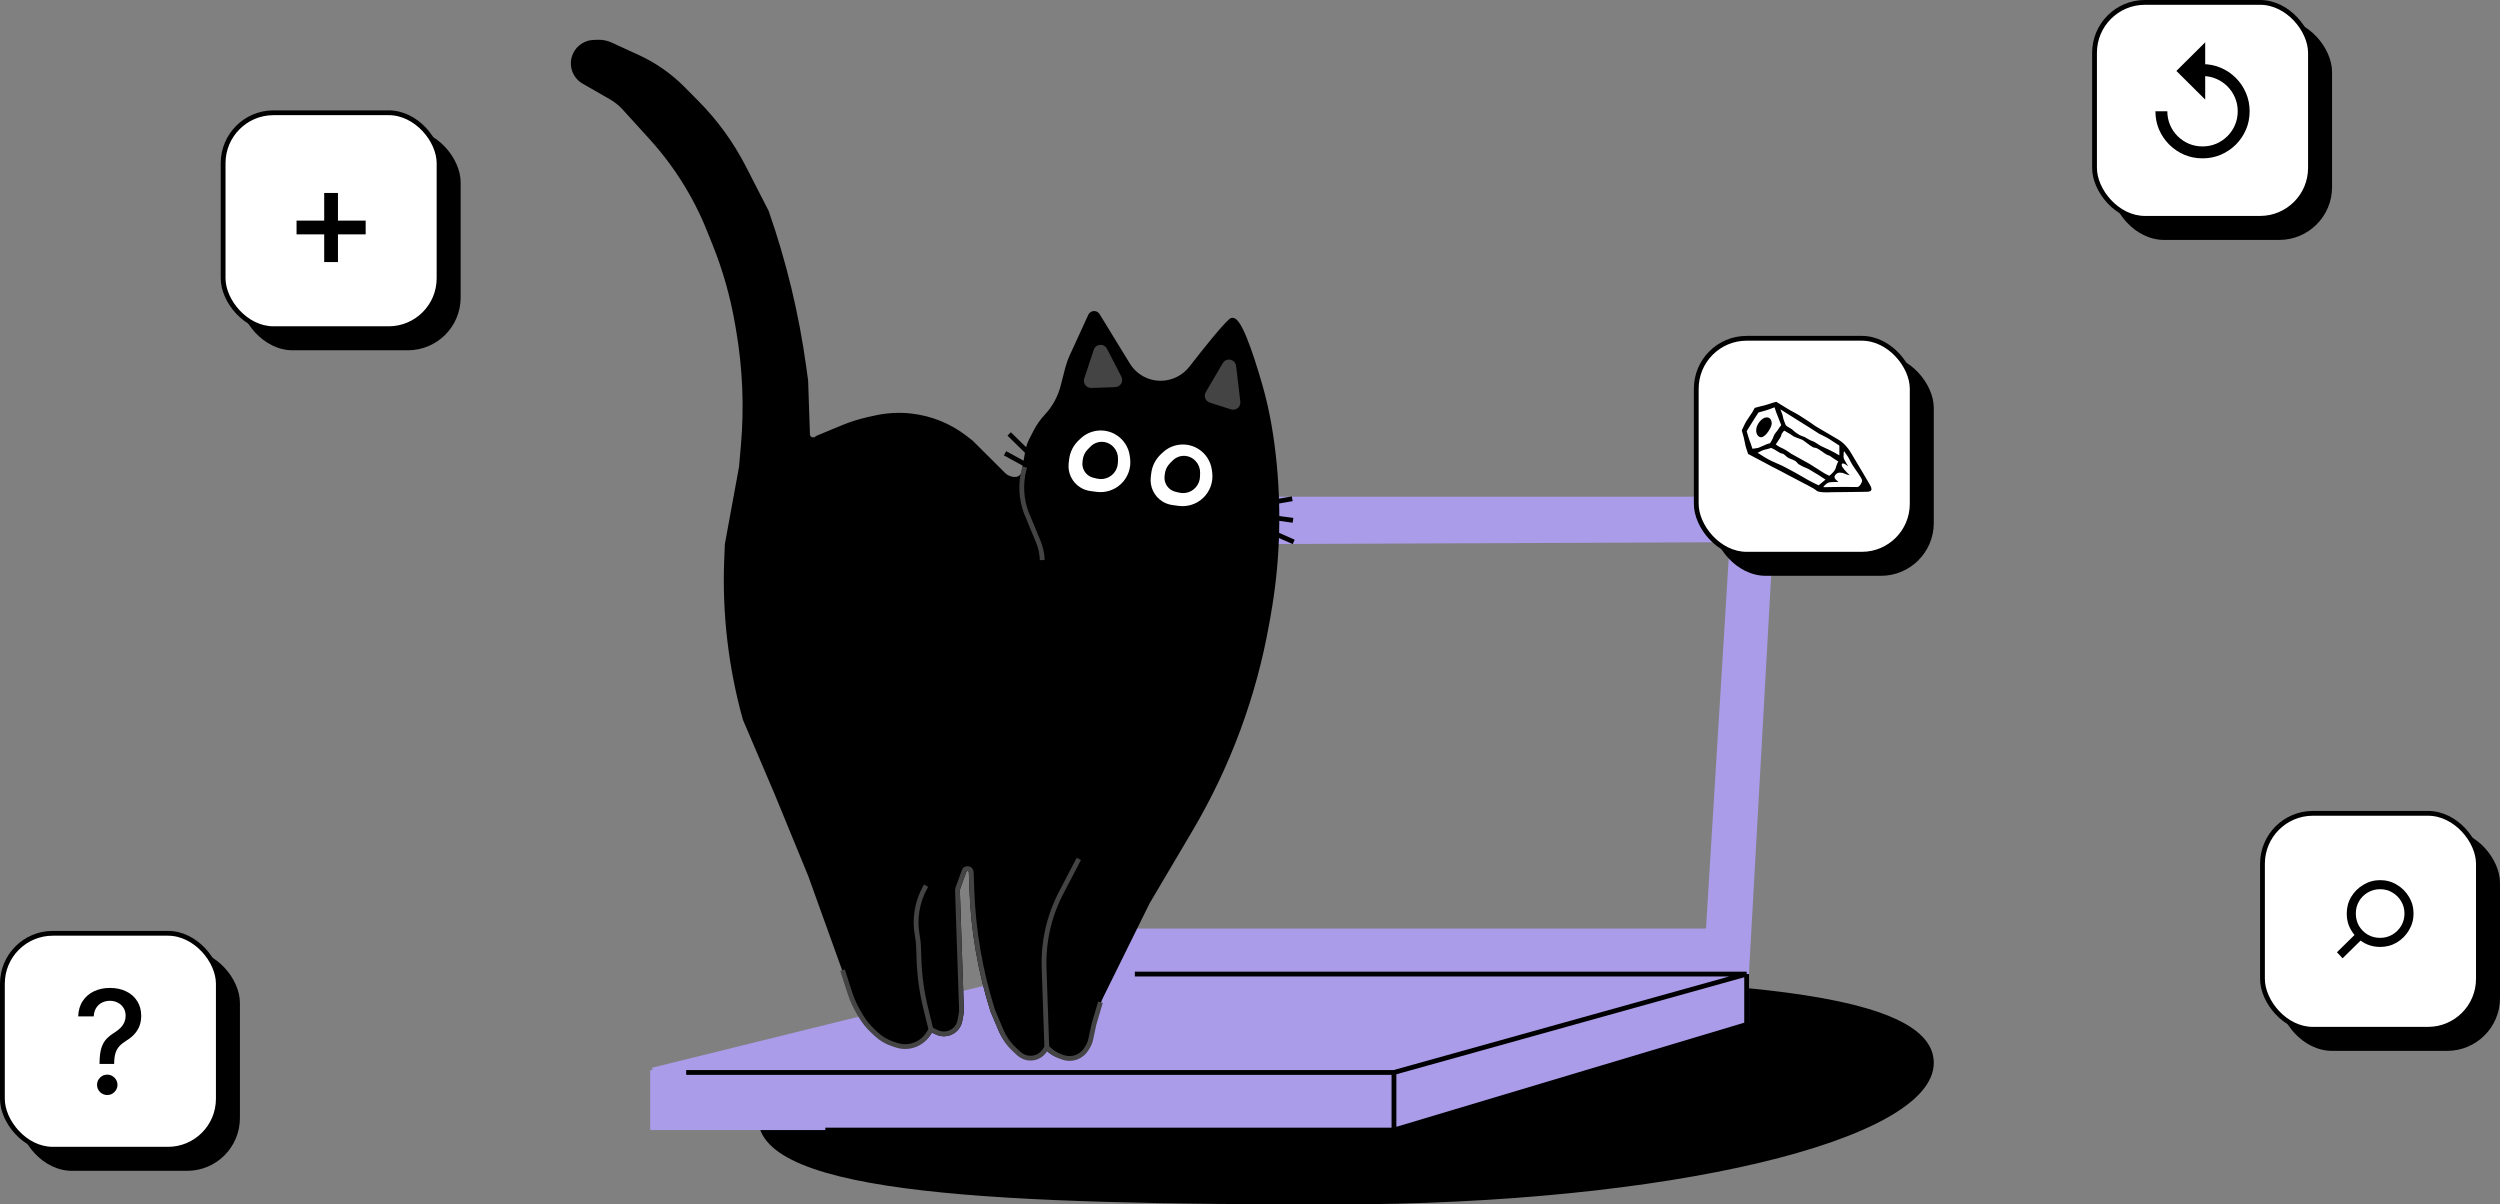 <svg width="521" height="251" viewBox="0 0 521 251" fill="none" xmlns="http://www.w3.org/2000/svg">
<rect x="0" y="0" width="521" height="251" fill="#808080" stroke="none"/>
<path d="M403.001 221.5C403.001 237.792 347.26 251 278.501 251C209.741 251 158.001 249.292 158.001 233C158.001 216.708 213.741 203.5 282.501 203.5C351.26 203.5 403.001 205.208 403.001 221.5Z" fill="black"/>
<path fill-rule="evenodd" clip-rule="evenodd" d="M136.001 235H290.501L364.001 213V202.5L369.501 104H224.501L219.001 202.5L136.001 223V235ZM227.501 194L233.501 113L361.001 112.5L356.001 194H227.501Z" fill="#AA9CE8"/>
<path d="M136.001 223V235H290.501M136.001 223H290.501M136.001 223L219.001 202.5M290.501 235V223M290.501 235L364.001 213M290.501 223C290.501 223 335.297 210.506 364.001 202.5M364.001 213C364.001 213 364.001 206.601 364.001 202.5M364.001 213V202.5M364.001 202.5C309.523 202.5 219.001 202.5 219.001 202.5M364.001 202.5L369.501 104H224.501L219.001 202.5M233.501 113L227.501 194H356.001L361.001 112.5L233.501 113Z" stroke="#AA9CE8"/>
<path d="M143.001 223.5H290.501M172.001 235.5H290.501M290.501 235.5V223.5M290.501 235.5L364.001 213.5C364.001 213.5 364.001 207.101 364.001 203M290.501 223.5C290.501 223.5 335.297 211.006 364.001 203M364.001 203C309.523 203 236.501 203 236.501 203" stroke="black"/>
<path d="M269.305 103.943L254.881 106.433M254.881 106.433L269.458 108.44M254.881 106.433L269.61 112.937M210.313 90.435C210.313 90.435 216.622 96.624 220.664 100.59L209.45 94.466" stroke="black"/>
<path d="M256.54 66.854C255.049 68.133 251.222 72.906 248.295 76.683C246.813 78.596 244.565 79.767 242.146 79.849C239.26 79.947 236.543 78.485 235.035 76.022L228.725 65.719C228.569 65.463 228.287 65.311 227.987 65.321C227.672 65.332 227.389 65.52 227.258 65.806L223.401 74.222C223.011 75.074 222.697 75.959 222.463 76.866L221.515 80.546C220.917 82.866 219.747 84.999 218.111 86.75C217.203 87.722 216.434 88.816 215.828 90.001L214.904 91.805C214.567 92.463 214.33 93.167 214.199 93.895L213.398 98.368C213.244 99.229 212.509 99.866 211.635 99.895C210.678 99.928 209.751 99.563 209.073 98.887L202.369 92.205L201.184 91.284C197.926 88.751 194.035 87.161 189.935 86.688C187.434 86.399 184.903 86.531 182.446 87.078L180.915 87.42C179.117 87.82 177.357 88.376 175.656 89.081L170.474 91.227C170.371 91.27 170.276 91.326 170.189 91.396C169.44 91.998 168.325 91.487 168.292 90.527L167.914 79.366L167.528 76.553C166.016 65.509 163.398 54.645 159.714 44.123L154.999 34.927C152.443 29.942 149.135 25.379 145.192 21.4L142.304 18.486C139.585 15.742 136.393 13.512 132.881 11.902L127.252 9.322C126.426 8.944 125.523 8.762 124.614 8.793L123.704 8.824C122.046 8.88 120.562 9.869 119.87 11.377C118.926 13.437 119.709 15.877 121.674 17.003L127.34 20.25C128.385 20.849 129.33 21.609 130.141 22.501L135.728 28.65C140.848 34.285 144.925 40.786 147.768 47.85L148.943 50.769C151.115 56.165 152.705 61.778 153.686 67.511L153.91 68.82C155.267 76.755 155.602 84.832 154.904 92.852L154.515 97.33L151.56 113.44L151.433 116.516C150.973 127.755 152.276 138.998 155.296 149.834L161.818 165.122L168.907 182.391L178.551 209.188C179.113 210.75 179.964 212.193 181.058 213.442L181.779 214.265C183.273 215.97 185.297 217.123 187.526 217.54L188.031 217.634C188.421 217.707 188.817 217.737 189.212 217.723C191.026 217.662 192.688 216.698 193.643 215.155L194.012 214.559L195.321 215.159C195.797 215.377 196.317 215.481 196.84 215.463C198.419 215.41 199.749 214.267 200.04 212.714L200.288 211.386C200.356 211.023 200.383 210.654 200.371 210.286L200.135 203.345L199.779 192.851L199.535 185.644C199.529 185.453 199.559 185.263 199.623 185.083L200.91 181.52C201.199 180.722 202.376 180.908 202.405 181.755L202.524 185.273C202.816 193.881 204.284 202.409 206.886 210.62L208.608 214.682C209.26 216.219 210.32 217.549 211.672 218.529L213.487 219.845C213.963 220.19 214.54 220.366 215.127 220.346C215.827 220.322 216.489 220.022 216.967 219.51L218.151 218.242C219.137 219.469 220.644 220.159 222.216 220.106L222.288 220.103C224.606 220.025 226.585 218.404 227.119 216.147L228.5 210.311C228.725 209.357 229.059 208.431 229.493 207.551L239.138 188.014L248.102 172.846C255.941 159.581 261.334 145.017 264.023 129.846L264.34 128.062C266.168 117.75 266.584 107.238 265.577 96.813C265.048 91.336 264.177 85.89 262.665 80.599C260.571 73.269 257.935 65.659 256.54 66.854Z" fill="black"/>
<path d="M218.151 218.242V218.242C219.137 219.469 220.644 220.159 222.216 220.106L222.288 220.103C224.606 220.025 226.585 218.404 227.119 216.147L228.5 210.311C228.725 209.357 229.059 208.431 229.493 207.551L239.138 188.014L248.102 172.846C255.941 159.581 261.334 145.017 264.023 129.846L264.34 128.062C266.168 117.75 266.584 107.238 265.577 96.813V96.813C265.048 91.336 264.177 85.89 262.665 80.599C260.571 73.269 257.935 65.659 256.54 66.854C255.049 68.133 251.222 72.906 248.295 76.683C246.813 78.596 244.565 79.767 242.146 79.849V79.849C239.26 79.947 236.543 78.485 235.035 76.022L228.725 65.719C228.569 65.463 228.287 65.311 227.987 65.321V65.321C227.672 65.332 227.389 65.52 227.258 65.806L223.401 74.222C223.011 75.074 222.697 75.959 222.463 76.866L221.515 80.546C220.917 82.866 219.747 84.999 218.111 86.75V86.75C217.203 87.722 216.434 88.816 215.828 90.001L214.904 91.805C214.567 92.463 214.33 93.167 214.199 93.895L213.398 98.368C213.244 99.229 212.509 99.866 211.635 99.895V99.895V99.895C210.678 99.928 209.751 99.563 209.073 98.887L202.369 92.205L201.184 91.284C197.926 88.751 194.035 87.161 189.935 86.688V86.688C187.434 86.399 184.903 86.531 182.446 87.078L180.915 87.42C179.117 87.82 177.357 88.376 175.656 89.081L170.474 91.227C170.371 91.27 170.276 91.326 170.189 91.396V91.396C169.44 91.998 168.325 91.487 168.292 90.527L167.914 79.366L167.528 76.553C166.016 65.509 163.398 54.645 159.714 44.123V44.123L154.999 34.927C152.443 29.942 149.135 25.379 145.192 21.4L142.304 18.486C139.585 15.742 136.393 13.512 132.881 11.902L127.252 9.322C126.426 8.944 125.523 8.762 124.614 8.793L123.704 8.824C122.046 8.88 120.562 9.869 119.87 11.377V11.377C118.926 13.437 119.709 15.877 121.674 17.003L127.34 20.25C128.385 20.849 129.33 21.609 130.141 22.501L135.728 28.65C140.848 34.285 144.925 40.786 147.768 47.85L148.943 50.769C151.115 56.165 152.705 61.778 153.686 67.511L153.91 68.82C155.267 76.755 155.602 84.832 154.904 92.853L154.515 97.33L151.56 113.44L151.433 116.516C150.973 127.755 152.276 138.998 155.296 149.834V149.834L161.818 165.122L168.907 182.391L178.551 209.188C179.113 210.75 179.964 212.193 181.058 213.442L181.779 214.265C183.273 215.97 185.297 217.123 187.526 217.54L188.031 217.634C188.421 217.707 188.817 217.737 189.212 217.723V217.723C191.026 217.662 192.688 216.698 193.643 215.155L194.012 214.559M218.151 218.242L217.589 201.673C217.523 199.731 217.637 197.787 217.93 195.866V195.866C218.452 192.45 219.533 189.144 221.13 186.08L224.824 178.994M218.151 218.242L216.967 219.51C216.489 220.022 215.827 220.322 215.127 220.346V220.346C214.54 220.366 213.963 220.19 213.487 219.845L211.672 218.529C210.32 217.549 209.26 216.219 208.608 214.682L206.886 210.62V210.62C204.284 202.409 202.816 193.881 202.524 185.273L202.405 181.755V181.755C202.376 180.908 201.199 180.722 200.91 181.52L199.623 185.083C199.559 185.263 199.529 185.453 199.535 185.644L199.779 192.851L200.135 203.345L200.371 210.286C200.383 210.654 200.356 211.023 200.288 211.386L200.04 212.714C199.749 214.267 198.419 215.41 196.84 215.463V215.463C196.317 215.481 195.797 215.377 195.321 215.159L194.012 214.559M194.012 214.559L192.932 210.17C192.107 206.821 191.632 203.394 191.515 199.946L191.425 197.286C191.399 196.521 191.315 195.76 191.173 195.008V195.008C190.522 191.561 191.098 187.996 192.799 184.929L192.995 184.576" stroke="black"/>
<path d="M218.151 218.243L217.589 201.673C217.523 199.731 217.637 197.787 217.93 195.866V195.866C218.452 192.45 219.533 189.144 221.13 186.08L224.824 178.994M218.151 218.243L217.782 218.839C217.404 219.449 216.851 219.93 216.195 220.219V220.219C215.268 220.627 214.211 220.618 213.291 220.197L213.245 220.175C212.887 220.012 212.558 219.791 212.271 219.523L211.362 218.673C210.203 217.591 209.285 216.278 208.666 214.818L206.886 210.62V210.62C204.284 202.409 202.816 193.881 202.524 185.273L202.405 181.755V181.755C202.376 180.908 201.199 180.722 200.91 181.52L199.623 185.083C199.559 185.263 199.529 185.453 199.535 185.644L199.779 192.851L200.135 203.345L200.371 210.286C200.383 210.654 200.356 211.023 200.288 211.386L200.04 212.714C199.749 214.267 198.419 215.41 196.84 215.463V215.463C196.317 215.481 195.797 215.377 195.321 215.159L194.012 214.559M218.151 218.243L218.686 218.742C219.356 219.368 220.145 219.851 221.007 220.163L221.487 220.336C221.98 220.514 222.503 220.596 223.027 220.579V220.579C224.404 220.532 225.667 219.8 226.392 218.628L226.665 218.187C226.972 217.691 227.191 217.146 227.313 216.576L227.993 213.406L229.339 208.858M194.012 214.559L192.932 210.171C192.107 206.821 191.632 203.394 191.515 199.946L191.425 197.286C191.399 196.521 191.315 195.76 191.173 195.008V195.008C190.522 191.561 191.098 187.996 192.799 184.929L192.995 184.576M194.012 214.559L193.494 215.396C192.618 216.811 191.17 217.776 189.527 218.038V218.038C188.612 218.184 187.675 218.106 186.797 217.81L185.98 217.535C184.732 217.114 183.588 216.431 182.625 215.532L181.889 214.844C180.947 213.964 180.132 212.957 179.468 211.851L179.013 211.093C178.219 209.772 177.579 208.364 177.105 206.897L175.582 202.177" stroke="#444444"/>
<path d="M213.549 97.329L213.428 97.79C212.641 100.775 212.796 103.93 213.871 106.824V106.824L216.375 112.869C216.881 114.091 217.163 115.394 217.208 116.716V116.716" stroke="#444444"/>
<path d="M257.986 83.768L257.109 76.315C256.997 75.362 255.738 75.099 255.253 75.927L251.717 81.971C251.394 82.523 251.666 83.233 252.276 83.428L256.688 84.837C257.381 85.058 258.071 84.49 257.986 83.768Z" fill="#444444"/>
<path d="M233.253 78.722L230.249 72.9C229.843 72.113 228.689 72.204 228.411 73.045L226.432 79.036C226.214 79.697 226.72 80.373 227.415 80.349L232.398 80.18C233.132 80.155 233.59 79.375 233.253 78.722Z" fill="#444444"/>
<path d="M257.986 83.768L257.109 76.315C256.997 75.362 255.738 75.099 255.253 75.927L251.717 81.971C251.394 82.523 251.666 83.233 252.276 83.428L256.688 84.837C257.381 85.058 258.071 84.49 257.986 83.768Z" stroke="#444444"/>
<path d="M233.253 78.722L230.249 72.9C229.843 72.113 228.689 72.204 228.411 73.045L226.432 79.036C226.214 79.697 226.72 80.373 227.415 80.349L232.398 80.18C233.132 80.155 233.59 79.375 233.253 78.722Z" stroke="#444444"/>
<path d="M242.275 95.023L242.681 94.644C244.54 92.906 247.336 92.641 249.489 93.996C250.898 94.884 251.84 96.352 252.057 98.003L252.124 98.508C252.366 100.34 251.708 102.176 250.358 103.438C249.104 104.61 247.39 105.157 245.688 104.929L244.396 104.755C243.737 104.666 243.103 104.44 242.537 104.09C240.969 103.122 240.103 101.332 240.319 99.502L240.412 98.706C240.578 97.297 241.238 95.992 242.275 95.023Z" fill="white" stroke="white"/>
<path d="M244.168 96.902L244.741 96.324C245.433 95.626 246.44 95.343 247.394 95.579C247.919 95.709 248.394 95.988 248.763 96.383L248.802 96.425C249.343 97.003 249.631 97.772 249.604 98.564L249.578 99.335C249.567 99.661 249.504 99.982 249.39 100.287C248.859 101.718 247.346 102.53 245.86 102.182L245.107 102.006C244.817 101.938 244.541 101.818 244.293 101.653C243.514 101.135 243.089 100.225 243.193 99.295L243.244 98.835C243.325 98.105 243.651 97.424 244.168 96.902Z" fill="black" stroke="black"/>
<path d="M225.165 92.102L225.571 91.722C227.43 89.985 230.227 89.719 232.38 91.075C233.789 91.963 234.73 93.431 234.948 95.082L235.015 95.587C235.257 97.419 234.599 99.255 233.248 100.517C231.994 101.689 230.28 102.236 228.579 102.007L227.287 101.834C226.627 101.745 225.994 101.518 225.428 101.169C223.859 100.201 222.994 98.411 223.209 96.58L223.303 95.784C223.469 94.375 224.129 93.07 225.165 92.102Z" fill="white" stroke="white"/>
<path d="M227.059 93.981L227.632 93.403C228.323 92.705 229.331 92.422 230.285 92.658C230.809 92.788 231.285 93.067 231.654 93.462L231.693 93.504C232.233 94.082 232.522 94.851 232.495 95.642L232.469 96.414C232.458 96.739 232.394 97.061 232.281 97.366C231.749 98.797 230.237 99.609 228.751 99.26L227.998 99.084C227.707 99.016 227.432 98.897 227.183 98.732C226.404 98.213 225.98 97.304 226.084 96.374L226.135 95.914C226.216 95.184 226.542 94.503 227.059 93.981Z" fill="black" stroke="black"/>
<rect x="357" y="74" width="46" height="46" rx="11" fill="black"/>
<rect x="353.5" y="70.5" width="45" height="45" rx="10.5" fill="white" stroke="black"/>
<path d="M380.746 102.61C379.546 102.61 378.826 102.49 378.616 102.28C378.406 102.07 377.476 101.5 375.736 100.63C375.316 100.42 374.206 99.79 372.826 99.1C372.526 98.95 371.446 98.35 371.086 98.17L370.546 97.9C370.456 97.87 370.306 97.78 370.096 97.66L369.256 97.24C368.956 97.09 368.626 96.88 368.266 96.7L364.306 94.6C363.976 93.67 363.736 92.92 363.646 92.32C363.556 91.72 363.316 90.85 362.986 89.68C363.466 88.63 363.856 87.85 364.186 87.4C364.426 87.07 364.666 86.71 365.146 85.96C365.326 85.69 365.506 85.33 365.686 85C365.986 84.91 366.646 84.73 366.916 84.67C367.576 84.55 368.596 84.22 369.136 84.04C369.466 83.92 369.796 83.83 370.186 83.74L372.376 85.09C373.336 85.69 374.206 86.08 375.016 86.59L375.856 87.13C377.056 87.91 377.716 88.33 377.866 88.48C378.016 88.63 378.496 88.9 379.306 89.38C380.506 90.1 381.736 90.79 382.936 91.51C383.326 91.75 383.596 91.93 383.866 92.14C384.346 92.53 385.126 93.34 385.606 94.15L387.256 96.91C388.966 99.79 389.866 101.29 389.926 101.5C389.986 101.68 390.016 101.83 390.016 101.92C390.016 102.37 389.566 102.49 389.026 102.49C388.336 102.49 387.616 102.52 386.926 102.52L381.586 102.58C381.316 102.58 381.016 102.61 380.746 102.61ZM365.206 93.52C365.266 93.52 365.356 93.49 365.446 93.49L366.046 93.4C366.256 93.4 366.646 93.28 367.186 93.01C367.666 92.77 368.626 92.38 368.866 92.38C368.926 92.32 369.406 91.51 369.466 91.33L369.616 90.94C369.766 90.52 370.006 90.22 370.186 90.01C370.366 89.8 370.516 89.59 370.636 89.38C370.756 89.2 370.936 88.93 371.206 88.6C371.146 88.45 370.996 88 370.696 87.28C370.396 86.56 370.216 86.11 370.126 85.84L369.826 84.88L369.016 85.18C368.596 85.33 368.146 85.51 367.966 85.54L366.466 85.96C366.376 86.08 365.956 86.71 365.896 86.83L365.026 88.21C364.726 88.69 364.366 89.32 364.006 89.86L364.426 91.27C364.576 91.81 364.696 91.99 364.786 92.26L365.206 93.52ZM383.326 94.9V92.86L381.286 91.54C381.016 91.36 380.566 91.12 380.146 90.91L379.546 90.61C379.366 90.52 379.216 90.46 379.126 90.4L376.816 88.93C376.516 88.75 376.306 88.63 376.186 88.54L371.026 85.3L371.296 85.99C371.416 86.32 371.566 86.71 371.566 86.86C371.566 87.13 371.986 88.24 372.136 88.57C372.226 88.72 372.466 88.9 372.856 89.11C373.276 89.32 373.546 89.53 373.726 89.71C373.906 89.89 374.086 90.04 374.356 90.22L374.716 90.46C374.956 90.64 375.226 90.76 375.406 90.82C376.126 91.06 376.126 91.09 376.726 91.45C376.966 91.6 377.236 91.75 377.566 91.87C378.076 92.05 378.376 92.23 379.426 92.92L381.346 93.82C381.736 94 382.066 94.18 382.276 94.3L383.326 94.9ZM367.006 91.12C366.406 91.12 365.986 90.46 365.986 89.68C365.986 88.39 367.246 86.98 368.146 86.98C368.866 86.98 369.226 87.49 369.226 88.3C369.226 88.99 367.996 91.12 367.006 91.12ZM381.226 99.16C382.006 98.53 382.426 97.99 382.546 97.6C382.666 97.21 382.756 96.85 382.906 96.55L383.086 96.16C382.456 95.77 381.886 95.41 381.316 94.99C380.866 94.84 380.686 94.78 380.266 94.48L379.666 94.06C378.946 93.55 378.496 93.31 378.256 93.31C377.986 93.31 377.686 93.16 377.266 92.86L375.886 91.84C375.646 91.66 375.286 91.51 374.266 91.15C373.936 91.03 373.636 90.88 373.426 90.7C373.186 90.52 372.976 90.4 372.766 90.28L372.346 90.04C372.196 89.92 372.016 89.86 371.806 89.74C371.446 90.16 371.236 90.46 371.236 90.61C371.236 90.79 371.116 91.03 370.906 91.36L370.066 92.62L370.456 92.89C370.666 93.04 370.936 93.19 371.146 93.28L371.536 93.46C371.956 93.67 372.316 93.88 372.646 94.12C372.946 94.33 373.156 94.48 373.306 94.57L377.146 96.7C377.416 96.85 377.896 97.18 378.376 97.48L380.176 98.62C380.326 98.71 380.506 98.8 380.686 98.89L381.226 99.16ZM379.006 101.14L380.446 99.94C380.326 99.88 380.206 99.82 380.116 99.73C379.996 99.67 379.876 99.58 379.726 99.49L379.426 99.28C379.366 99.22 379.216 99.13 379.006 99.01L377.206 97.93C377.086 97.84 376.786 97.66 376.306 97.48C375.646 97.24 375.226 96.94 374.806 96.73C374.566 96.46 374.386 96.31 374.266 96.16C374.176 96.07 373.966 95.95 373.606 95.8L373.216 95.65C372.796 95.5 372.466 95.32 372.166 95.02C371.896 94.75 371.656 94.57 371.446 94.54C371.206 94.51 370.936 94.39 370.666 94.21C370.036 93.79 369.586 93.55 369.106 93.34C368.926 93.43 368.146 93.64 367.966 93.67C367.546 93.73 367.246 93.88 366.826 94.09L366.286 94.36C367.336 95.02 368.206 95.62 369.256 96.1L370.186 96.52C370.396 96.61 370.636 96.73 370.876 96.82C371.086 96.91 371.506 97.09 372.106 97.42L373.906 98.38C374.506 98.71 375.106 99.07 375.706 99.4C376.096 99.61 376.456 99.85 376.846 100.06C377.266 100.3 378.196 100.78 379.006 101.14ZM380.266 101.53C380.416 101.53 380.956 101.5 381.616 101.5C382.336 101.5 383.086 101.47 384.016 101.47C385.036 101.47 386.026 101.5 387.046 101.5C387.526 101.5 388.066 100.57 388.066 100.12C388.066 99.91 387.646 99.22 387.226 98.62L386.806 98.02C386.476 97.54 385.936 96.76 385.606 96.1L385.366 95.62C385.246 95.38 384.976 94.96 384.736 94.63L384.286 94L384.226 94.36C384.196 94.6 384.196 94.84 384.196 95.11V95.29C384.226 95.35 384.226 95.41 384.226 95.44C384.226 95.56 384.346 95.8 384.526 96.1C384.706 96.43 384.916 96.79 385.186 97.18C384.796 96.88 384.316 96.58 384.076 96.58C383.926 96.58 383.806 96.67 383.806 96.94C383.806 97.33 384.676 98.29 385.486 99.04C385.276 98.98 385.066 98.95 384.856 98.89L384.196 98.62C384.016 98.53 383.596 98.5 383.356 98.5C382.756 98.5 382.306 99.1 382.306 99.4C382.306 99.76 382.636 100.03 383.146 100.42C382.696 100.42 382.456 100.45 382.306 100.45C382.096 100.45 381.886 100.48 381.646 100.48C380.866 100.48 380.326 101.02 379.966 101.5L380.266 101.53Z" fill="black"/>
<rect x="50" y="27" width="46" height="46" rx="11" fill="black"/>
<rect x="46.5" y="23.5" width="45" height="45" rx="10.5" fill="white" stroke="black"/>
<path d="M67.564 54.615V40.212H70.43V54.615H67.564ZM61.801 48.841V45.975H76.204V48.841H61.801Z" fill="black"/>
<rect x="4" y="198" width="46" height="46" rx="11" fill="black"/>
<rect x="0.5" y="194.5" width="45" height="45" rx="10.5" fill="white" stroke="black"/>
<path d="M20.744 221.725V221.523C20.758 220.202 20.89 219.151 21.138 218.369C21.394 217.588 21.756 216.956 22.225 216.473C22.694 215.99 23.258 215.55 23.919 215.152C24.345 214.882 24.729 214.58 25.069 214.246C25.41 213.913 25.68 213.529 25.879 213.096C26.078 212.663 26.177 212.183 26.177 211.658C26.177 211.026 26.028 210.479 25.73 210.017C25.432 209.555 25.034 209.2 24.537 208.952C24.047 208.696 23.5 208.568 22.896 208.568C22.349 208.568 21.827 208.682 21.33 208.909C20.833 209.136 20.421 209.491 20.094 209.974C19.768 210.45 19.579 211.065 19.53 211.817H16.291C16.341 210.539 16.664 209.46 17.261 208.579C17.857 207.691 18.645 207.02 19.625 206.565C20.613 206.111 21.703 205.884 22.896 205.884C24.203 205.884 25.346 206.129 26.326 206.619C27.307 207.102 28.067 207.78 28.606 208.653C29.153 209.52 29.427 210.532 29.427 211.69C29.427 212.485 29.302 213.202 29.054 213.842C28.805 214.474 28.45 215.038 27.988 215.536C27.534 216.033 26.987 216.473 26.348 216.857C25.744 217.233 25.254 217.624 24.878 218.028C24.508 218.433 24.238 218.913 24.068 219.467C23.898 220.021 23.805 220.706 23.791 221.523V221.725H20.744ZM22.353 228.202C21.77 228.202 21.27 227.996 20.851 227.585C20.432 227.165 20.222 226.661 20.222 226.072C20.222 225.489 20.432 224.992 20.851 224.58C21.27 224.161 21.77 223.952 22.353 223.952C22.928 223.952 23.425 224.161 23.844 224.58C24.27 224.992 24.483 225.489 24.483 226.072C24.483 226.462 24.384 226.821 24.185 227.148C23.993 227.467 23.738 227.723 23.418 227.915C23.099 228.107 22.743 228.202 22.353 228.202Z" fill="black"/>
<rect x="440" y="4" width="46" height="46" rx="11" fill="black"/>
<rect x="436.5" y="0.5" width="45" height="45" rx="10.5" fill="white" stroke="black"/>
<path d="M459.006 15.847V13.364C460.367 13.364 461.64 13.619 462.822 14.131C464.011 14.636 465.053 15.339 465.948 16.24C466.849 17.141 467.552 18.186 468.057 19.375C468.568 20.558 468.824 21.827 468.824 23.182C468.824 24.537 468.572 25.809 468.067 26.998C467.562 28.18 466.859 29.222 465.957 30.124C465.056 31.025 464.011 31.731 462.822 32.242C461.64 32.748 460.367 33 459.006 33C457.651 33 456.379 32.748 455.19 32.242C454.007 31.731 452.966 31.025 452.064 30.124C451.163 29.222 450.457 28.18 449.945 26.998C449.44 25.809 449.188 24.537 449.188 23.182H451.671C451.671 24.192 451.86 25.141 452.237 26.029C452.614 26.918 453.138 27.698 453.809 28.369C454.487 29.04 455.27 29.567 456.158 29.951C457.047 30.328 457.996 30.517 459.006 30.517C460.022 30.517 460.975 30.328 461.863 29.951C462.752 29.567 463.532 29.04 464.203 28.369C464.874 27.698 465.398 26.921 465.775 26.039C466.152 25.151 466.341 24.198 466.341 23.182C466.341 22.166 466.149 21.216 465.766 20.334C465.388 19.446 464.864 18.666 464.193 17.995C463.522 17.323 462.742 16.799 461.854 16.422C460.972 16.039 460.022 15.847 459.006 15.847ZM459.562 20.746L453.56 14.783L459.562 8.819V20.746Z" fill="black"/>
<rect x="475" y="173" width="46" height="46" rx="11" fill="black"/>
<rect x="471.5" y="169.5" width="45" height="45" rx="10.5" fill="white" stroke="black"/>
<path d="M488.193 199.71L487.023 198.45L490.683 194.85C490.143 194.19 489.733 193.49 489.453 192.75C489.193 192.01 489.063 191.22 489.063 190.38C489.063 189.1 489.373 187.94 489.993 186.9C490.633 185.84 491.483 185 492.543 184.38C493.603 183.74 494.763 183.42 496.023 183.42C497.303 183.42 498.463 183.74 499.503 184.38C500.563 185 501.403 185.84 502.023 186.9C502.663 187.94 502.983 189.1 502.983 190.38C502.983 191.64 502.663 192.8 502.023 193.86C501.403 194.92 500.563 195.77 499.503 196.41C498.463 197.03 497.303 197.34 496.023 197.34C495.263 197.34 494.543 197.23 493.863 197.01C493.183 196.79 492.543 196.46 491.943 196.02L488.193 199.71ZM496.023 195.45C496.943 195.45 497.783 195.23 498.543 194.79C499.323 194.33 499.943 193.72 500.403 192.96C500.863 192.18 501.093 191.32 501.093 190.38C501.093 189.44 500.863 188.59 500.403 187.83C499.943 187.05 499.333 186.44 498.573 186C497.813 185.54 496.963 185.31 496.023 185.31C495.083 185.31 494.223 185.54 493.443 186C492.683 186.44 492.073 187.05 491.613 187.83C491.173 188.59 490.953 189.44 490.953 190.38C490.953 191.32 491.173 192.18 491.613 192.96C492.073 193.72 492.683 194.33 493.443 194.79C494.223 195.23 495.083 195.45 496.023 195.45Z" fill="black"/>
</svg>
